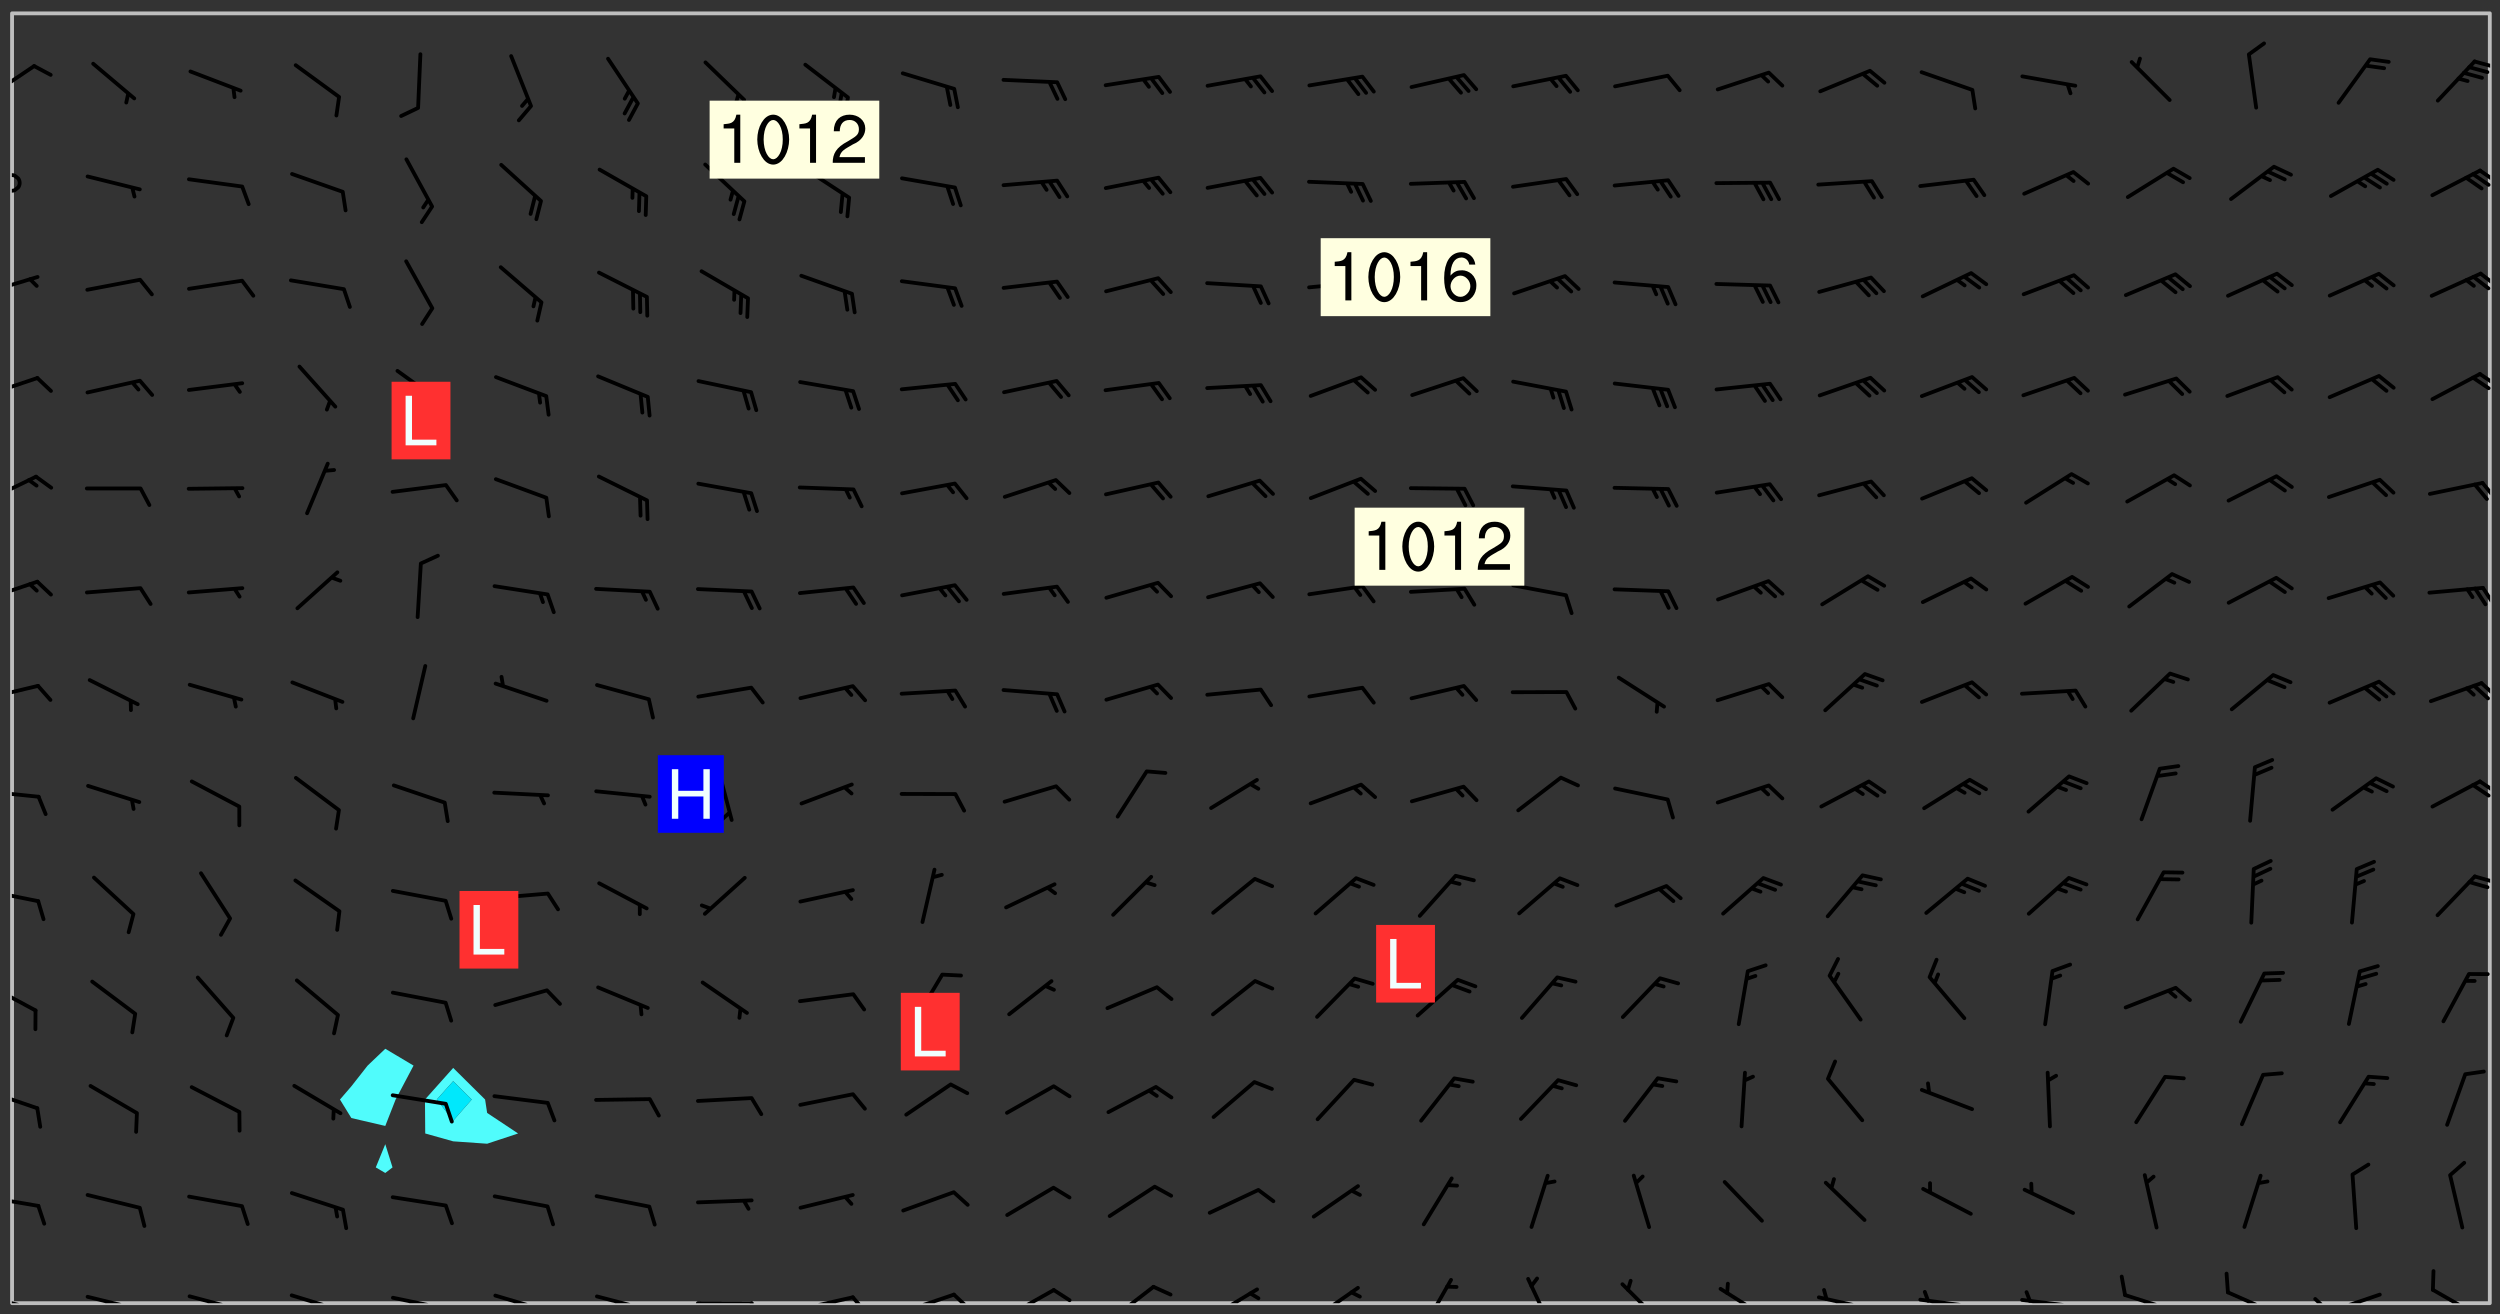 <svg xmlns="http://www.w3.org/2000/svg" role="img" xmlns:xlink="http://www.w3.org/1999/xlink" viewBox="142.45 309.95 326.84 171.84"><rect x="142.45" y="309.95" width="326.84" height="171.84" fill="#333333" stroke="none"/><defs><clipPath id="a"><path d="M144 311.672h1v168.656h-1zm0 0"/></clipPath><clipPath id="b"><path d="M144 311.672h324v168.656H144zm0 0"/></clipPath><clipPath id="c"><path d="M467 311.672h1v168.656h-1zm0 0"/></clipPath><clipPath id="d"><path d="M144 479h4v1.328h-4zm0 0"/></clipPath><clipPath id="e"><path d="M147 480h2v.328h-2zm0 0"/></clipPath><clipPath id="f"><path d="M146 480h1v.328h-1zm0 0"/></clipPath><clipPath id="g"><path d="M153 479h8v1.328h-8zm0 0"/></clipPath><clipPath id="h"><path d="M160 480h2v.328h-2zm0 0"/></clipPath><clipPath id="i"><path d="M159 480h2v.328h-2zm0 0"/></clipPath><clipPath id="j"><path d="M166 479h9v1.328h-9zm0 0"/></clipPath><clipPath id="k"><path d="M173 480h2v.328h-2zm0 0"/></clipPath><clipPath id="l"><path d="M172 480h2v.328h-2zm0 0"/></clipPath><clipPath id="m"><path d="M180 479h8v1.328h-8zm0 0"/></clipPath><clipPath id="n"><path d="M186 480h1v.328h-1zm0 0"/></clipPath><clipPath id="o"><path d="M193 479h8v1.328h-8zm0 0"/></clipPath><clipPath id="p"><path d="M200 480h2v.328h-2zm0 0"/></clipPath><clipPath id="q"><path d="M206 479h9v1.328h-9zm0 0"/></clipPath><clipPath id="r"><path d="M220 479h8v1.328h-8zm0 0"/></clipPath><clipPath id="s"><path d="M227 480h2v.328h-2zm0 0"/></clipPath><clipPath id="t"><path d="M233 480h8v.328h-8zm0 0"/></clipPath><clipPath id="u"><path d="M240 480h3v.328h-3zm0 0"/></clipPath><clipPath id="v"><path d="M246 479h9v1.328h-9zm0 0"/></clipPath><clipPath id="w"><path d="M253 479h3v1.328h-3zm0 0"/></clipPath><clipPath id="x"><path d="M260 478h8v2.328h-8zm0 0"/></clipPath><clipPath id="y"><path d="M266 478h4v2.328h-4zm0 0"/></clipPath><clipPath id="z"><path d="M273 478h8v2.328h-8zm0 0"/></clipPath><clipPath id="A"><path d="M279 478h4v2.328h-4zm0 0"/></clipPath><clipPath id="B"><path d="M287 477h7v3.328h-7zm0 0"/></clipPath><clipPath id="C"><path d="M300 478h8v2.328h-8zm0 0"/></clipPath><clipPath id="D"><path d="M313 478h8v2.328h-8zm0 0"/></clipPath><clipPath id="E"><path d="M328 477h5v3.328h-5zm0 0"/></clipPath><clipPath id="F"><path d="M341 476h5v4.328h-5zm0 0"/></clipPath><clipPath id="G"><path d="M354 477h6v3.328h-6zm0 0"/></clipPath><clipPath id="H"><path d="M367 478h7v2.328h-7zm0 0"/></clipPath><clipPath id="I"><path d="M379 479h9v1.328h-9zm0 0"/></clipPath><clipPath id="J"><path d="M380 478h2v2.328h-2zm0 0"/></clipPath><clipPath id="K"><path d="M393 479h8v1.328h-8zm0 0"/></clipPath><clipPath id="L"><path d="M393 478h2v2.328h-2zm0 0"/></clipPath><clipPath id="M"><path d="M406 479h9v1.328h-9zm0 0"/></clipPath><clipPath id="N"><path d="M407 478h2v2.328h-2zm0 0"/></clipPath><clipPath id="O"><path d="M420 479h8v1.328h-8zm0 0"/></clipPath><clipPath id="P"><path d="M433 478h8v2.328h-8zm0 0"/></clipPath><clipPath id="Q"><path d="M446 478h8v2.328h-8zm0 0"/></clipPath><clipPath id="R"><path d="M444 479h4v1.328h-4zm0 0"/></clipPath><clipPath id="S"><path d="M460 478h7v2.328h-7zm0 0"/></clipPath><clipPath id="T"><path d="M144 466h4v2h-4zm0 0"/></clipPath><clipPath id="U"><path d="M144 452h4v4h-4zm0 0"/></clipPath><clipPath id="V"><path d="M144 438h4v5h-4zm0 0"/></clipPath><clipPath id="W"><path d="M144 426h4v3h-4zm0 0"/></clipPath><clipPath id="X"><path d="M465 424h3v2h-3zm0 0"/></clipPath><clipPath id="Y"><path d="M144 413h4v2h-4zm0 0"/></clipPath><clipPath id="Z"><path d="M466 411h2v3h-2zm0 0"/></clipPath><clipPath id="aa"><path d="M465 412h3v3h-3zm0 0"/></clipPath><clipPath id="ab"><path d="M144 399h4v3h-4zm0 0"/></clipPath><clipPath id="ac"><path d="M466 399h2v3h-2zm0 0"/></clipPath><clipPath id="ad"><path d="M144 385h4v4h-4zm0 0"/></clipPath><clipPath id="ae"><path d="M466 386h2v4h-2zm0 0"/></clipPath><clipPath id="af"><path d="M144 372h4v4h-4zm0 0"/></clipPath><clipPath id="ag"><path d="M466 372h2v4h-2zm0 0"/></clipPath><clipPath id="ah"><path d="M144 359h4v3h-4zm0 0"/></clipPath><clipPath id="ai"><path d="M466 358h2v3h-2zm0 0"/></clipPath><clipPath id="aj"><path d="M465 359h3v2h-3zm0 0"/></clipPath><clipPath id="ak"><path d="M144 345h4v4h-4zm0 0"/></clipPath><clipPath id="al"><path d="M466 345h2v3h-2zm0 0"/></clipPath><clipPath id="am"><path d="M465 345h3v3h-3zm0 0"/></clipPath><clipPath id="an"><path d="M144 332h2v4h-2zm0 0"/></clipPath><clipPath id="ao"><path d="M466 332h2v2h-2zm0 0"/></clipPath><clipPath id="ap"><path d="M465 332h3v3h-3zm0 0"/></clipPath><clipPath id="aq"><path d="M144 318h4v5h-4zm0 0"/></clipPath><clipPath id="ar"><path d="M465 317h3v2h-3zm0 0"/></clipPath><g id="as" clip-path="url(#clip1)"><path fill="#fff" fill-opacity="0" fill-rule="evenodd" d="M0 0h1000v1000H0zm0 0"/><path fill="#d3d3d3" fill-opacity="0" fill-rule="evenodd" d="M162.152 355.867l-.234.293.059.234.117.172.176.234.293.348.113.059.117-.172.059-.234.176-.176.465-.176h.699l.234.293.289.816.059.176.176.23.352.234.699.699.172.176.234.348.234.41.289.582.41.465.23.234.234.176.117.23.176.293.172 1.164v.234l.059.289.059.117.117.117.348.41.117.172.176.176.176.234.117.172.172.352.059.234.234.406.234-.059-.176.176-.059.93h-.582l-.234-.113-.348.113-.117.117-.059.293-.059.176-.117.172-.465.293-.059.234-.059.113v.645l.059.172v.41l.059.059v.406l.059.406.117.176.059.059.23.641-.059.293v.699l-.059.582v.234l-.059.23-.055.352v1.922l.055.117h.426l-.367.117-.023.352.891 1.168 1.742.539 1.34.359v.539l.09.809.535.715 1.52.27.891-.086.09 1.164.535.18 1.16-.18 2.055-.984 1.16-.363 1.879-.176 1.695-.18-.18.719-1.516.086-1.25.09-.805.27-1.074.809.27.719.535.898-.18.625-.266.809.266 1.078.625.898.805.18 1.25-.18-.266.723.098.504.055.293v.172l.059.293v.406l.176.117.352.117h.406l.293-.176.113-.117.059-.117.117-.23.059-.176.352-.465.23-.176.176-.059.176.059.059.176.117.988.055.469.059.172.117.234.176.059.816.059h.289l.117.234.059.406.059.352v1.105l.117.293.117.348.289.699.176.352.582.754.352.176.172.059.469.234.641.465.348.234.293.176.293.055.23.062.816.348.293.176.113.172.352.352.117.176.523.641v.289l.059.352v.348l.059.352.059.289.117.059.172.059h.176l.582.234.176.117.176.289.176.234.113.234.293.23.117.117v.41l.059.055.289.234.234.117.059.117.117.172.059.117.23.234.059.176.234.059.117.059-.117.113-.059.117v.117l-.117.293-.117.289v.582l.176.117.117.059.059.117.117.117.113.059.176.348.059.352.059.406v.176l-.059.176-.117.699v.172l.117.176.293.293h.406l.176.117.117.172.117.293v.234h-.527l-.23-.234h-.234l-.176.059-.059.699.059.348.117.176.176.41.117.23.289.469.176.055h.523l.234.059.758.641.059.293v.234l.059.059.23.348v.352l-.117.172v.293l.293.289.293.176.172.059.293.176.293.117.582.406.289.234.293.176.219.16.016.012.23.176.641.523.176.234.117.176.176.176.113.172v.641l.117.176.469.117.582.117.234.059.23.113.293.117.113.059.586.352.289.172.176.062.176.055.176.059.699.352.289.176.234.055.289.176.234.117.641.406.293.117.172.059.234.059.41.059.23.059.234.117.059.172-.41.176.469.059.059.293.113.234.176.055.234.059.176.059.406.117.641.234.117.172.059.234v.176l-.059.117-.059.406.234.234.117.059.348.117.641.23.176.117.289.117.176.176.234.465.582 1.105.176.176.348.176.176.117.352.117 1.047.523.234.059.465.113.293.059.465.176.758.582.234.234.348.465.176.176.289.234.816.699.293.176.289.289.293.176.293.289.695.641.176.176.293.234.289.234.469.289.641.582.348.234.234.293.348.348.352.465.934.992.348.406.117.176.234.059.113.117.645.176.23.113.234.059.293.176.23.117.934.699.406.406.234.176.406.176.234.117.816.348.348.234.234.117.293.289.23.117.758.352.352.172.23.059.293.117.234.059.871.176h.816l.469.23.172.059.875.699.465.117.293.059.176.059.23.059.469.059.348.059.352.059.406.059h.293l.172.059v.23l.176.176h.293l.348.059.352.059.699.117h.641l.465-.234.293-.176.172-.117.41-.172.289-.176.934-.465.469-.293.523-.293.465-.172.465-.176 1.051-.465.289-.117.41-.117.289-.117.527-.176 1.516-.699.582-.348.289-.059.293-.059.348-.117.875-.23.352-.117h.113l.234-.059.875-.234.234-.059h.812l.352-.059.816-.117.172-.059.352-.055.293-.059.23-.059.816-.176.176-.059h.348l.234-.059.465-.117.758-.172.234-.059h.348l.41-.117.289-.059 1.285-.059h.289l.41-.059.23-.059h.176l.875-.117h.406l.41-.117h.348l.352-.113.871-.059h1.75l1.047.289.41.117.289.117.352.117.289.117 1.051.172.289.059h.293l.293.059.172.059.41.059.172.059.117.059h.117l.117.059.352.059h.113l.41.066 1.922.395 1.926.395 1.52.449 1.695.719 2.145.805 1.605-.719 1.43-.805 1.16-1.078 1.25-.449 3.035-.719 1.875-.359 2.145-1.348 2.234-1.254 2.5-1.258 1.695-.449 1.785-.18 1.16-.27.625.539 1.34-.27.715-.988.984-1.344.445-.18.805-.359 1.875-.539 1.785-.449 1.25-.27 1.16-.09 1.699-.09 1.961-.27 1.25-.09h.539l.625-.09h.891l2.145-.18 2.41-.18 2.59-.09 1.695.18 1.609.09 1.43.359 1.16.719 1.875.988 1.16 1.527.266.715.629.09.355.898.535.539.535 1.527 1.074.359h.535l-.805.535.09 1.707.715 2.695.891.805.895.988.715 1.258 1.785.539 1.52-.18.355 1.344 1.609-.805.98-.539.27.27.316-.215.219-.145.801.449.449-.359h.355l.535-.27.539-.719.535-.27.625-.988 1.16.449.84.371 1.395.617 1.695-.18h1.605l1.785.09.18-1.707.535-1.344.805.27.492.848.402.406-.09.539v.359l.715.449.711-.27h1.43l.359.988.445 1.258.715 1.344 1.25.629 1.695.629.715-.18.18-.539.98-.09.449.359.086 1.258-.266.629-.535.18v.539l.715.984.266.539.984.988.801 1.078-.266.359-.09.898-.625 2.332-.355 2.066-.09 1.793-.18.719-.09.539v1.438l-.98 1.883-.359 1.707-.535.898-.805 1.168-.266.539 2.055 1.254.086.359-.355.539-.09-.18v.809l.09 1.438-.445.715-1.074.094-.266.715.535.898.805.719 1.16.809 1.34.27.445.359-.355.449-1.789-.09-1.25-.449-.715-.719-.625-.09-.176 3.59-.188 1.309h89.359V311.703h-55.27v49.082l.762.125 3.289.543 2.023 2.836v2.754l2.352.332 2.348.332h4.051l-1.379 4.16-2.023.707-2.023.703-.543.344-2.594 1.617-.188.117-2.023-2.078-.73-2.742-2.672-2.078-1.375-3.5-.066-.082-1.957-2.672 2.75-1.418v-49.082H294.422v91.414l.117.031.133.012.074.074.105.047.09.059.086.059.09.059.297.297.059.09.031.117.027.117.016.137-.031.117-.059.09-.059.086-.043.105-.047.102-.027.121v.145l.176.27.148.148.074.086.074.074.043.105.062.09.059.086.043.105.059.09.047.102.043.105.059.086.117.18.074.074.062.086.059.09.043.105.059.09.059.086.062.09.059.09.043.102.117.18.074.074.059.086.074.074.09.059.105.047h.148l.133-.016.133.016.102-.047.074-.074.047-.102-.016-.133v-.148l-.047-.105-.027-.117-.047-.102-.027-.121-.043-.102-.062-.09-.043-.102-.043-.105-.031-.117-.016-.133-.012-.137.086-.059.059-.086.121-.031.043.105.016.133v.117l.059.102.059.09.09.059.148.148.059.09.043.105-.012.102.086.059.105.047.086.059.09.059.074.074-.117.027-.105.047-.086.059-.074.074-.059.09-.062.086-.027.121-.047.102-.043.105-.031.117-.012.133-.016.133v.148l.027.117.047.105.043.102.059.09.074.074.09.059.074.074.09.059.059.09.043.105.047.102.117.031.133.016h.148l.117-.031.105.043.043.105.047.102.027.121L299.5 410l.027.117.031.121.027.117.105.043.102.047.133-.016.148.148.062.086.074.074.07.074.09.062.105.043.102.043.117.031.137.016.117-.031.074-.074.027-.117-.012-.133-.031-.121-.027-.117.043-.105h.117l.09.062.117.027h.148l.133.016h.148l.133.016.133-.016h.148l.133-.016.133-.012.137.012.117-.027.133-.016.191-.059-.059.176-.016.133-.027.121-.016.133-.059.086-.133.016-.105.047-.105.043-.117.031-.117.027-.266.031h-.148l-.133.016-.074.074.059.086.148.148.117.18.074.07.09.062.09.059.086.059.09.059.102.043.105.062.105.043.086.059.105.047.102.043.18.117.059.09-.043.102-.047.105.016.133.223.223.059.09.043.102.031.121.043.102.016.133.031.117.012.137.031.117.148.148.102.043.105.043.117.031.133.016.137.016h.117l.117-.031.09-.059.043-.105.047-.102.043-.105.031-.117.012-.133v-.148l-.012-.133-.016-.133-.031-.117-.043-.105-.047-.105-.043-.102-.043-.105-.016-.133.016-.133.027-.117.031-.117.027-.121.047-.102.09-.059.086-.062.074-.074.09-.059.223-.223.059-.086.074-.074.117-.18.059-.086v-.148l-.074-.074-.102-.047-.105-.043-.102-.043-.059-.09-.047-.105-.027-.117.09-.059.117-.031.102-.043.18-.117.148-.148.012-.133-.012-.105-.09-.059-.133.016h-.148l-.133.016-.133-.016-.121-.031-.086-.059-.074-.074-.059-.09-.062-.086-.117-.18-.059-.086.031-.121.086-.059.121-.031.059-.086v-.121l-.031-.117-.059-.09-.059-.086-.047-.105-.027-.117-.016-.133.059-.09.074-.074.09-.059.117-.18.074-.074.059-.086.148-.148.121-.031.133-.016.133.016.074.074.043.105.016.133-.031.117-.117.031-.133.012-.148.148-.043.105-.047.102-.027.121-.031.117v.148l.031.117.043.105.059.09.074.07.074.074.117.031.121.027.117-.027.133-.016h.117l.09.059.074.074.047.105.059.086.102.047.133.016.105.043.086.059-.012.105-.074.074-.18.117-.059.09-.09.059-.07.074-.074.074-.062.09-.027.117-.016.133.016.133-.016.133v.148l.016.133.027.117.031.121.074.074.09.059.086.059.09.059.117.031v.086l-.102.047-.09.059-.266.031-.117.027h-.148l-.105.043-.102.047-.059.09-.062.234-.012.133-.031.121-.016.133v.293l-.012.133.012.137.016.133.133.016.133.012.121.031.086.059.074.074.047.105.043.102.016.133v.445l-.016.133v.445l.031.266.027.117.016.133.031.117.086.211.031.266v.148l-.031.117-.027.117-.031.121-.027.117-.031.117-.031.121-.012.133-.016.133.09.059.117-.031.102.016.047.105-.031.266v.441l-.043.105-.047.105-.043.102-.043.105-.059.086-.031.121-.043.117-.031.117-.016.133.016.133.059.09.105.047.086.059.059.086-.012.137-.031.117-.043.102v.445l-.016.133v.148l-.031.117-.043.105-.027.117-.047.105-.043.102-.031.121-.027.117-.031.133-.031.117-.027.117-.043.105-.031.117-.031.121-.012.133-.016.133v.297l.027.117v.148l.047.398.027.117.059.09.121.031h.148l.133-.016.059.09v.117l-.059.09-.09.059-.102.043-.105.047-.09.059-.086.059-.137.016-.117-.031-.133-.016-.102.047-.062.086-.012.137-.016.133-.031.117-.027.117-.016.133-.031.121v.297l.016.133.031.117v.148l.012.133v.148l-.027.117-.047.102-.027.121-.031.117-.059.09-.074.074-.102.043-.105.047-.117.027-.121.031-.102-.047.059-.086.105-.047.027-.117.031-.117.027-.121.031-.117v-.148l.016-.133-.031-.117-.043-.105-.105.016-.074.074-.102.043-.09.062-.074.074-.043.102-.016.133-.031.117L304.25 426l-.031.117-.027.117-.031.121-.027.117-.031.117-.043.105-.09.059h-.09l-.117-.031-.031-.086.016-.137-.031-.117v-.148l-.012-.133v-.148l-.062-.234-.027-.121-.043-.102-.047-.105-.059-.086-.059-.09-.043-.105-.062-.086-.148-.148-.07-.074-.105-.047-.105-.043-.102-.043-.297-.297-.09-.074-.086-.059-.105-.043-.09-.062-.086-.059-.105-.043-.09-.059-.086-.062-.074-.07-.105-.047-.086-.059-.105-.043-.09-.062-.102-.043-.105-.043-.086-.059-.105-.047-.105-.043-.102-.047-.09-.059-.102-.043-.105-.043-.09-.062-.117-.027-.133-.016-.133.016H299.75l-.133.016-.117-.031-.09-.059-.074-.074-.09-.059-.102-.047h-.148l-.121-.027-.102-.043-.074-.074-.117-.18-.09-.059-.102-.043-.09-.062-.105-.043-.09-.059-.086-.059-.105-.047-.059-.086-.059-.09-.043-.105-.047-.102-.074-.074-.086-.059-.074-.074-.09-.059-.223-.223-.043-.105-.031-.266.105-.043h.145l.105.043.074.074.09.059.086.059.105.047.09.059.148.148.07.074.148.148.062.086.074.074.086.059.074.074.09.062.09.059.086.059.27.176.102.047.105.043.102.043.047-.074.059-.086.074-.074.07-.074.105.043.074.074.059.09.043.102.047.105.043.105.121.027.117-.027.074-.09.043-.105.059-.09.074-.074.105-.043.117-.027.133.012.09.059.148.148.059.09.043.105.047.102.043.105.043.102.105.047.105.043.133.016.086-.059.059-.09.074-.074.105-.043.117.027.105.047.102.043.105.043.102.047.18.117v.117l-.016.133.016.133.016.137.059.086.102.047.121.027.117.031h.148l.117-.031.059-.09.18-.117.059-.09.074-.074.059-.086.117-.18.18-.117.117.031.09.059.043.074-.016.133v.117l.09.059h.148l.133-.016.133-.012.266-.031.105-.043.117-.031.121-.027.074-.074.07-.074.062-.09-.016-.105-.047-.102-.102-.043-.105-.016-.117.027-.266.031h-.148l-.074-.074-.09-.059-.117-.031-.117-.027-.133-.016h-.148l-.133.016h-.297l-.105-.047-.148-.148-.043-.102-.059-.09.223-.223.086-.059.105-.043.117-.031.133-.016.133.016.137.016.102.043.133-.012.09-.062.102-.043.062-.09-.047-.102-.09-.059-.117-.031-.102-.043-.059-.09-.062-.09v-.117l.016-.133.105-.047.074-.07v-.121l-.09-.059-.031-.117.09-.059.074-.074.043-.105.059-.09.047-.102.016-.133v-.148l-.047-.105-.043-.102-.09-.059-.133-.016-.102-.043-.137-.016-.117-.031h-.445l-.133-.016-.133-.012-.133-.016-.117-.031h-.148l-.133-.016-.133-.012-.266-.031-.121-.043-.086-.059-.074-.074v-.148l.012-.133.105-.047.102-.043.133-.016h.152l.133-.016h.293l.121.031.102.043.09.059.234.062.121-.047.09-.059.102-.043.133-.016.105.043.102.047.133.012.121-.027h.145l.121-.031.117-.027.105-.047.074-.074.086-.059.148-.148.059-.086.047-.105.027-.117.016-.105-.102-.043-.09-.059-.117-.031-.105-.043-.09-.062-.074-.086-.074-.074-.102-.043-.105-.047-.102-.043-.059-.09-.047-.102-.086-.211-.062-.086-.059-.09-.074-.074-.086-.059h-.27l-.117.031-.09.059-.102.043-.133.016-.105-.016-.027-.117-.062-.09-.117-.031-.102-.043-.148-.148-.031-.117-.016-.105.074-.074.18-.117.117-.027.117-.031.137.016.102.043.105.043.102.047.105.043.117.031.133.016.117.027.133.016.105-.016.09-.059-.074-.074-.105-.043-.074-.074-.074-.09-.148-.148-.086-.059-.09-.059-.074-.074-.09-.059-.102-.047-.121-.027-.102-.047-.105-.043-.117-.031-.102-.043-.121-.031h-.148l-.117.031-.105.043-.086.062-.18.117-.086.059-.09.059-.105.047-.086.059-.105.043-.102.043-.105.047-.074.074-.059.09-.059.086-.047.105-.059.086-.074.074-.133-.012-.117-.031h-.117l-.074.074-.09.059-.074.074-.09.059-.086.059-.105.047-.102.043-.137.016-.102-.043-.148-.148-.105-.047h-.086l-.105.047-.102.043-.121.031-.117-.031-.074-.074v-.117l.031-.121.074-.07.059-.09.074-.074.117-.031.105-.043h.293l.133-.016.137-.016.102-.043.09-.059.102-.047.09-.059.133-.012.09.059.133.012.09-.059.086-.059.105-.043.09-.059.086-.062.09-.059.148-.148.059-.086.059-.09.105-.043.133-.016.117.027.121.031.059-.059.059-.09.031-.266.027-.117.105.012.133.016.102-.043.09-.059.059-.09.074-.074.059-.09.047-.102.012-.133-.012-.133-.047-.105-.148-.148-.059-.09-.059-.086-.043-.105v-.445l.016-.133v-.148l.012-.133-.059-.059-.09.059-.102-.043-.18-.117-.086-.059-.062-.09-.059-.09-.074-.074-.086-.059-.121.031-.102.012-.105.047-.086.059-.105.043-.148.148-.09.059-.086.059-.09.062-.105.043-.133.016v-.121l.105-.043.117-.031.074-.07.043-.105v-.148l-.027-.117-.148-.148-.133-.016h-.148l-.117.031-.105.043-.102.043-.09.062-.117.027-.074-.074.012-.133-.043-.102-.043-.105-.09-.059-.117.027-.121.031-.117.031-.102.043-.121.031-.102.043-.105.043-.09.059-.102.016v-.117l.016-.133-.059-.09-.074.043-.148.148-.059.09-.074.074-.047.105-.043.102-.074.074-.059.09-.074.074-.059.086-.074.074-.09.062-.074.07-.074.074-.102.016-.133.016-.105-.043v-.121l.148-.148.043-.102.059-.09.047-.102.043-.105.059-.09.031-.117.043-.102.031-.121.027-.117.047-.105.043-.102.043-.105.074-.07.09-.062.09-.059.102-.043h.297l.266-.031.105-.043-.074-.074-.117-.031-.105-.043-.09-.059-.102-.047-.09-.059-.102-.043-.105-.043-.09-.062-.086-.059-.105-.043-.102-.043-.121-.031-.117-.031-.102-.043L297.5 410.25l-.102-.043-.09-.059-.043-.105-.016-.133.102-.043.133-.016.137.016.133-.016.102-.043.059-.09.016-.105-.09-.059-.074-.074-.102-.043-.09-.059-.148-.148-.043-.105-.016-.133v-.293l-.059-.09-.09-.059-.074-.074-.043-.105-.031-.117-.059-.09-.074-.074-.117-.027-.074-.074-.09-.059-.09-.062-.086-.059-.074-.074-.059-.086-.047-.105-.086-.059-.148-.148-.195-.059-.133.016-.102.043-.074.074-.047.102-.043.105-.059.09-.059.086-.297.297-.09.059h-.086l-.062-.086-.043-.105.031-.117.059-.09.027-.117-.012-.133-.09-.062-.105.047-.117.027-.117.031-.27.176-.102.047-.117.027-.105.047-.09.059-.102.043-.059-.086-.047-.105.016-.133.047-.105.07-.074.074-.07.059-.09v-.148l-.043-.105h-.238l-.102.047-.031.117-.027.117-.031.121-.074.043-.133.016-.074-.047-.043-.102-.043-.105-.047-.102-.043-.105-.121.031-.102.043-.133.016-.117.031-.105.043-.09.059-.102.047-.121.027-.133.016-.102-.043-.059-.09-.047-.105-.043-.102-.043-.105v-.117l.059-.09.086-.059.18-.117.102-.047.105-.043.105-.059.102-.043.09-.062.102-.043.105-.059.102-.047.09-.059.105-.043.102-.043.09-.062.102-.043.137-.016.117.031.102.043.121.031.102.043.105.047.102.043.105.043.102.047.105.043.102.043.105.047.086.059.105.043.117.031.105.043.102.047.09.059.105.043.102.043.105.047.117.027.102.047.121.027h.148l.086-.059.016-.102.059-.09-.027-.117-.074-.074-.117-.18-.074-.074-.09-.074-.18-.117-.086-.059-.105-.043-.102-.047-.27-.176-.059-.09-.074-.074-.059-.09-.043-.102-.031-.117-.016-.137v-.562l-.012-.133-.016-.133-.031-.117-.016-.133-.012-.133-.031-.121-.223-.223-.059-.086-.016-.105.031-.117.133-.016v-91.414H172.992v1.453l-.059.234-.352 1.051-.172.523-.117.348-.176.41-.117.172-.234.293-.23.059h-.352l-.117.059-.23.406v.293l.117.176.23.23.117.234.641.758.293.465.176.234.23.352.234.348.641.816.176.465.172.41.117.695.176.469.117 1.398.059.465v.875l.117 1.047v4.781l-.059.465-.352 1.281-.176.523-.113.41-.352.93L172.934 336l-.234.582-.117.176-.172.348-.176.406-.352.816-.059.293-.113.293-.117.289-.059.176-.117.875-.059.406-.059.117-.059.176-.059.172-.23.527-.117.172v.234l-.117.234-.059.172-.176.586v.289l-.059.176v.293l-.059.113-.059.527v.172l-.055.234v2.621l-.176.816-.117.176-.176.234-.117.172-.113.234-.586.934-.23.289-.293.465-.176.234-.289.352-.352.699-.113.23-.176.41-.176.23-.406.527-.816.699-.293.172-.289.234-.176.117-.176.176-.523.406-.527.176-.172.176-.234.055-.641.176h-.758m12.211 31.023l-1.074.449.359.895 1.25-.715.445-.539-.98-.09"/><path fill="#d3d3d3" fill-opacity="0" fill-rule="evenodd" d="M201.508 416.598h-.895l.449.629.98.359.805-.09.445-.988-.176.09-.715-.355-.895.355m154.621 59.07l-.059-.523v-.293l.113-.293.059-.23.469-.469h.113l.117-.113.117-.059h.176l.234-.059h.348l.234.059.117.059.23.172.059.176.117.582v.293l-.117.176-.172.289-.176.176-.527.523-.23.234-.117.059h-.176l-.117-.059-.406-.293-.176-.117-.117-.059-.059-.113-.055-.117m6.641-10.957l-.059-.172v-1.109l.059-.172.176-.059.172-.059h.176l.234-.059.117.059.059.699-.059.172-.117.176-.117.059-.234.523-.113.059h-.234l-.059-.117m9.613-14.391l-.117-.176v-.699l.293-.875.117-.172.176-.352.113-.23.117-.293.352-.758.117-.23.172-.234h.176l.117-.059h.641l.117.059.234.234.172.113.352.293.117.117.113.176v.113l.117.059.117.117v.699l-.059.176v.23l-.059.176-.348 1.051-.117.23-.117.234-.117.059-.23.234-.641.289h-.875l-.41-.117-.641-.465"/><path fill="none" stroke="#bebebe" stroke-linecap="round" stroke-linejoin="round" stroke-miterlimit="10" stroke-width=".5" d="M467.957 311.695H144.027v168.625h323.93v-168.625"/><g clip-path="url(#a)"><path fill="#fff" fill-opacity="0" fill-rule="evenodd" d="M144 475.891v4.438h.004H144V311.672h.004H144v164.219"/></g><g clip-path="url(#b)"><path fill="#fff" fill-opacity="0" fill-rule="evenodd" d="M144.004 480.328V311.672h48.816V447.062l-2.309 2.199-2.129 2.711-1.488 1.727 1.488 2.418 4.438 1.035v2.387l-1.242 3.035 1.242.727.949-.727-.949-3.035v-2.387l1.352-3.453 2.344-4.438-3.695-2.199V311.672h8.879v137.895l-3.691 4.133.035 4.438 3.656 1.027 4.438.312 4.047-1.34-4.047-2.688-.266-1.75-4.172-4.133V311.672h266.297v168.656H144.004"/></g><path fill="#50fcfc" fill-rule="evenodd" d="M188.383 456.117l-1.488-2.418 1.488-1.727 2.129-2.711 2.309-2.199 3.695 2.199-2.344 4.438-1.352 3.453-4.438-1.035m4.438 7.184l-1.242-.727 1.242-3.035.949 3.035-.949.727m5.223-5.164l-.035-4.438 3.691-4.133v1.73l-2.145 2.402 2.145 2.77 2.422-2.77-2.422-2.402v-1.73l4.172 4.133.266 1.75 4.047 2.688-4.047 1.34-4.438-.312-3.656-1.027"/><path fill="#00e8fc" fill-rule="evenodd" d="M201.699 456.469l-2.145-2.77 2.145-2.402 2.422 2.402-2.422 2.77"/><g clip-path="url(#c)"><path fill="#fff" fill-opacity="0" fill-rule="evenodd" d="M467.996 480.328H468V311.672h-.004H468v168.656h-.004"/></g><g clip-path="url(#d)"><path fill="none" stroke="#000" stroke-linecap="round" stroke-linejoin="round" stroke-miterlimit="10" stroke-width=".5" d="M147.395 481.23l-6.789-1.805"/></g><g clip-path="url(#e)"><path fill="none" stroke="#000" stroke-linecap="round" stroke-linejoin="round" stroke-miterlimit="10" stroke-width=".5" d="M147.395 481.23l.559 2.391"/></g><g clip-path="url(#f)"><path fill="none" stroke="#000" stroke-linecap="round" stroke-linejoin="round" stroke-miterlimit="10" stroke-width=".5" d="M146.406 480.969l.277 1.195"/></g><g clip-path="url(#g)"><path fill="none" stroke="#000" stroke-linecap="round" stroke-linejoin="round" stroke-miterlimit="10" stroke-width=".5" d="M160.727 481.172l-6.824-1.684"/></g><g clip-path="url(#h)"><path fill="none" stroke="#000" stroke-linecap="round" stroke-linejoin="round" stroke-miterlimit="10" stroke-width=".5" d="M160.727 481.172l.598 2.379"/></g><g clip-path="url(#i)"><path fill="none" stroke="#000" stroke-linecap="round" stroke-linejoin="round" stroke-miterlimit="10" stroke-width=".5" d="M159.734 480.926l.301 1.188"/></g><g clip-path="url(#j)"><path fill="none" stroke="#000" stroke-linecap="round" stroke-linejoin="round" stroke-miterlimit="10" stroke-width=".5" d="M174.023 481.234l-6.789-1.812"/></g><g clip-path="url(#k)"><path fill="none" stroke="#000" stroke-linecap="round" stroke-linejoin="round" stroke-miterlimit="10" stroke-width=".5" d="M174.023 481.234l.555 2.391"/></g><g clip-path="url(#l)"><path fill="none" stroke="#000" stroke-linecap="round" stroke-linejoin="round" stroke-miterlimit="10" stroke-width=".5" d="M173.035 480.973l.277 1.195"/></g><g clip-path="url(#m)"><path fill="none" stroke="#000" stroke-linecap="round" stroke-linejoin="round" stroke-miterlimit="10" stroke-width=".5" d="M187.305 481.359l-6.719-2.062"/></g><g clip-path="url(#n)"><path fill="none" stroke="#000" stroke-linecap="round" stroke-linejoin="round" stroke-miterlimit="10" stroke-width=".5" d="M186.328 481.062l.23 1.203"/></g><g clip-path="url(#o)"><path fill="none" stroke="#000" stroke-linecap="round" stroke-linejoin="round" stroke-miterlimit="10" stroke-width=".5" d="M200.699 481.043l-6.879-1.43"/></g><g clip-path="url(#p)"><path fill="none" stroke="#000" stroke-linecap="round" stroke-linejoin="round" stroke-miterlimit="10" stroke-width=".5" d="M200.699 481.043l.688 2.355"/></g><g clip-path="url(#q)"><path fill="none" stroke="#000" stroke-linecap="round" stroke-linejoin="round" stroke-miterlimit="10" stroke-width=".5" d="M213.945 481.328l-6.738-2"/></g><g clip-path="url(#r)"><path fill="none" stroke="#000" stroke-linecap="round" stroke-linejoin="round" stroke-miterlimit="10" stroke-width=".5" d="M227.289 481.219l-6.797-1.781"/></g><g clip-path="url(#s)"><path fill="none" stroke="#000" stroke-linecap="round" stroke-linejoin="round" stroke-miterlimit="10" stroke-width=".5" d="M227.289 481.219l.566 2.391"/></g><g clip-path="url(#t)"><path fill="none" stroke="#000" stroke-linecap="round" stroke-linejoin="round" stroke-miterlimit="10" stroke-width=".5" d="M240.719 480.34l-7.027-.023"/></g><g clip-path="url(#u)"><path fill="none" stroke="#000" stroke-linecap="round" stroke-linejoin="round" stroke-miterlimit="10" stroke-width=".5" d="M240.719 480.34l1.145 2.168"/></g><g clip-path="url(#v)"><path fill="none" stroke="#000" stroke-linecap="round" stroke-linejoin="round" stroke-miterlimit="10" stroke-width=".5" d="M253.949 479.555l-6.855 1.547"/></g><g clip-path="url(#w)"><path fill="none" stroke="#000" stroke-linecap="round" stroke-linejoin="round" stroke-miterlimit="10" stroke-width=".5" d="M253.949 479.555l1.598 1.859"/></g><g clip-path="url(#x)"><path fill="none" stroke="#000" stroke-linecap="round" stroke-linejoin="round" stroke-miterlimit="10" stroke-width=".5" d="M267.164 479.203l-6.656 2.25"/></g><g clip-path="url(#y)"><path fill="none" stroke="#000" stroke-linecap="round" stroke-linejoin="round" stroke-miterlimit="10" stroke-width=".5" d="M267.164 479.203l1.785 1.684"/></g><g clip-path="url(#z)"><path fill="none" stroke="#000" stroke-linecap="round" stroke-linejoin="round" stroke-miterlimit="10" stroke-width=".5" d="M280.215 478.605l-6.129 3.445"/></g><g clip-path="url(#A)"><path fill="none" stroke="#000" stroke-linecap="round" stroke-linejoin="round" stroke-miterlimit="10" stroke-width=".5" d="M280.215 478.605l2.066 1.328"/></g><g clip-path="url(#B)"><path fill="none" stroke="#000" stroke-linecap="round" stroke-linejoin="round" stroke-miterlimit="10" stroke-width=".5" d="M293.25 478.184l-5.566 4.289"/></g><path fill="none" stroke="#000" stroke-linecap="round" stroke-linejoin="round" stroke-miterlimit="10" stroke-width=".5" d="M293.25 478.184l2.234 1.012"/><g clip-path="url(#C)"><path fill="none" stroke="#000" stroke-linecap="round" stroke-linejoin="round" stroke-miterlimit="10" stroke-width=".5" d="M306.793 478.52l-6.023 3.617"/></g><path fill="none" stroke="#000" stroke-linecap="round" stroke-linejoin="round" stroke-miterlimit="10" stroke-width=".5" d="M305.918 479.047l1.051.633"/><g clip-path="url(#D)"><path fill="none" stroke="#000" stroke-linecap="round" stroke-linejoin="round" stroke-miterlimit="10" stroke-width=".5" d="M319.98 478.32l-5.766 4.016"/></g><path fill="none" stroke="#000" stroke-linecap="round" stroke-linejoin="round" stroke-miterlimit="10" stroke-width=".5" d="M319.141 478.906l1.09.559"/><g clip-path="url(#E)"><path fill="none" stroke="#000" stroke-linecap="round" stroke-linejoin="round" stroke-miterlimit="10" stroke-width=".5" d="M332.152 477.277l-3.484 6.102"/></g><path fill="none" stroke="#000" stroke-linecap="round" stroke-linejoin="round" stroke-miterlimit="10" stroke-width=".5" d="M331.645 478.164l1.227.039"/><g clip-path="url(#F)"><path fill="none" stroke="#000" stroke-linecap="round" stroke-linejoin="round" stroke-miterlimit="10" stroke-width=".5" d="M342.23 477.148l2.988 6.359"/></g><path fill="none" stroke="#000" stroke-linecap="round" stroke-linejoin="round" stroke-miterlimit="10" stroke-width=".5" d="M342.668 478.074l.734-.98"/><g clip-path="url(#G)"><path fill="none" stroke="#000" stroke-linecap="round" stroke-linejoin="round" stroke-miterlimit="10" stroke-width=".5" d="M354.559 477.844l4.969 4.969"/></g><path fill="none" stroke="#000" stroke-linecap="round" stroke-linejoin="round" stroke-miterlimit="10" stroke-width=".5" d="M355.281 478.566l.355-1.172"/><g clip-path="url(#H)"><path fill="none" stroke="#000" stroke-linecap="round" stroke-linejoin="round" stroke-miterlimit="10" stroke-width=".5" d="M367.387 478.449l5.938 3.758"/></g><path fill="none" stroke="#000" stroke-linecap="round" stroke-linejoin="round" stroke-miterlimit="10" stroke-width=".5" d="M368.25 478.996l.094-1.223"/><g clip-path="url(#I)"><path fill="none" stroke="#000" stroke-linecap="round" stroke-linejoin="round" stroke-miterlimit="10" stroke-width=".5" d="M380.242 479.559l6.855 1.539"/></g><g clip-path="url(#J)"><path fill="none" stroke="#000" stroke-linecap="round" stroke-linejoin="round" stroke-miterlimit="10" stroke-width=".5" d="M381.242 479.781l-.324-1.184"/></g><g clip-path="url(#K)"><path fill="none" stroke="#000" stroke-linecap="round" stroke-linejoin="round" stroke-miterlimit="10" stroke-width=".5" d="M393.504 479.863l6.965.934"/></g><g clip-path="url(#L)"><path fill="none" stroke="#000" stroke-linecap="round" stroke-linejoin="round" stroke-miterlimit="10" stroke-width=".5" d="M394.516 480l-.426-1.152"/></g><g clip-path="url(#M)"><path fill="none" stroke="#000" stroke-linecap="round" stroke-linejoin="round" stroke-miterlimit="10" stroke-width=".5" d="M406.812 479.898l6.977.863"/></g><g clip-path="url(#N)"><path fill="none" stroke="#000" stroke-linecap="round" stroke-linejoin="round" stroke-miterlimit="10" stroke-width=".5" d="M407.828 480.023l-.438-1.145"/></g><g clip-path="url(#O)"><path fill="none" stroke="#000" stroke-linecap="round" stroke-linejoin="round" stroke-miterlimit="10" stroke-width=".5" d="M420.27 479.258l6.691 2.141"/></g><path fill="none" stroke="#000" stroke-linecap="round" stroke-linejoin="round" stroke-miterlimit="10" stroke-width=".5" d="M420.27 479.258l-.438-2.414"/><g clip-path="url(#P)"><path fill="none" stroke="#000" stroke-linecap="round" stroke-linejoin="round" stroke-miterlimit="10" stroke-width=".5" d="M433.719 478.906l6.426 2.848"/></g><path fill="none" stroke="#000" stroke-linecap="round" stroke-linejoin="round" stroke-miterlimit="10" stroke-width=".5" d="M433.719 478.906l-.176-2.449"/><g clip-path="url(#Q)"><path fill="none" stroke="#000" stroke-linecap="round" stroke-linejoin="round" stroke-miterlimit="10" stroke-width=".5" d="M446.918 481.457l6.656-2.254"/></g><g clip-path="url(#R)"><path fill="none" stroke="#000" stroke-linecap="round" stroke-linejoin="round" stroke-miterlimit="10" stroke-width=".5" d="M446.918 481.457l-1.785-1.684"/></g><g clip-path="url(#S)"><path fill="none" stroke="#000" stroke-linecap="round" stroke-linejoin="round" stroke-miterlimit="10" stroke-width=".5" d="M460.516 478.578l6.094 3.5"/></g><path fill="none" stroke="#000" stroke-linecap="round" stroke-linejoin="round" stroke-miterlimit="10" stroke-width=".5" d="M460.516 478.578l.078-2.453"/><g clip-path="url(#T)"><path fill="none" stroke="#000" stroke-linecap="round" stroke-linejoin="round" stroke-miterlimit="10" stroke-width=".5" d="M147.465 467.605l-6.93-1.184"/></g><path fill="none" stroke="#000" stroke-linecap="round" stroke-linejoin="round" stroke-miterlimit="10" stroke-width=".5" d="M147.465 467.605l.77 2.328m12.492-2.082l-6.824-1.676m6.824 1.676l.602 2.379m12.758-2.594l-6.914-1.246m6.914 1.246l.75 2.34m12.449-1.875l-6.68-2.176m6.68 2.176l.426 2.418m-1.398-2.734l.215 1.207m14.203-1.434l-6.941-1.09m6.941 1.09l.805 2.316m12.492-2.203l-6.902-1.316m6.902 1.316l.727 2.344m12.582-2.316l-6.891-1.371m6.891 1.371l.707 2.352m12.672-3.168l-7.02.262m6-.223l.613 1.062m13.625-1.805l-6.828 1.668m5.836-1.426l.816.918m13.383-1.523l-6.609 2.395m6.609-2.395l1.82 1.648m11.215-2.238l-6.051 3.574m6.051-3.574l2.094 1.281m11.141-1.414l-5.887 3.84m5.887-3.84l2.148 1.184m11.402-.758l-6.359 2.988m6.359-2.988l1.965 1.473m11.062-1.973l-5.785 3.988m4.945-3.406l1.09.566m12-2.156l-3.656 6.004m3.125-5.129l1.227.07m11.852-1.293l-2.117 6.699m1.809-5.727l1.207-.223m10.352-.766l2.012 6.73m-1.719-5.75l.871-.863m10.723.715l4.871 5.066m8.348-4.969l5.062 4.871m-4.328-4.164l.336-1.18m11.66 1.281l6.23 3.254m-5.324-2.777l-.008-1.23m12.367.859l6.332 3.043m-5.414-2.602l-.047-1.227m14.836-1.121l1.547 6.855m-1.324-5.859l.93-.797m13.996-.121l-2.121 6.699m1.812-5.727l1.207-.223m11.113-.906l.488 7.012m-.488-7.012l2.078-1.301m10.68 1.387l1.598 6.84m-1.598-6.84l1.848-1.617"/><g clip-path="url(#U)"><path fill="none" stroke="#000" stroke-linecap="round" stroke-linejoin="round" stroke-miterlimit="10" stroke-width=".5" d="M147.324 454.836l-6.648-2.277"/></g><path fill="none" stroke="#000" stroke-linecap="round" stroke-linejoin="round" stroke-miterlimit="10" stroke-width=".5" d="M147.324 454.836l.387 2.426m12.637-1.789l-6.062-3.551m6.062 3.551l-.102 2.453m13.5-2.605l-6.234-3.242m6.234 3.242l.023 2.453m13.195-2.281l-6.039-3.586m5.16 3.066l-.059 1.223m14.703-1.938l-6.938-1.117m6.938 1.117l.789 2.324m12.543-2.445l-6.973-.879m6.973.879l.871 2.293m12.469-2.785l-7.023.105m7.023-.105l1.184 2.152m12.129-2.289l-7.02.379m7.02-.379l1.266 2.102m11.984-2.605l-6.887 1.391m6.887-1.391l1.559 1.895m11.219-3.176l-5.812 3.953m5.812-3.953l2.168 1.145m11.297-.906l-6.109 3.473m6.109-3.473l2.07 1.316m11.293-1.227l-6.207 3.293m6.207-3.293l2.031 1.375m-2.934-.895l1.016.688m12.766-1.805l-5.34 4.57m5.34-4.57l2.285.898m10.746-1.191l-4.77 5.156m4.77-5.156l2.375.625m10.723-.812l-4.336 5.531m4.336-5.531l2.414.43m-3.043.375l1.207.215m13-.789l-4.863 5.07m4.863-5.07l2.363.668m-3.07.07l1.184.332m12.555-1.32l-4.293 5.566m4.293-5.566l2.418.414m-3.043.398l1.211.203m10.805-1.738l-.445 7.016m.379-5.996l1.117-.504m9.801.285l4.484 5.414m-4.484-5.414l.934-2.27m11.34 3.719l6.566 2.512m-5.609-2.145l-.152-1.219m15.645-1.402l.297 7.023m-.254-6l1.059-.621m14.246.145l-3.77 5.93m3.77-5.93l2.449.191m10.367-.457l-2.77 6.461m2.77-6.461l2.445-.203m11.348.453l-3.727 5.957m3.727-5.957l2.449.176m-2.992.691l1.227.086m11.953-1.281l-2.371 6.613m2.371-6.613l2.43-.352"/><g clip-path="url(#V)"><path fill="none" stroke="#000" stroke-linecap="round" stroke-linejoin="round" stroke-miterlimit="10" stroke-width=".5" d="M147.094 442.051l-6.188-3.336"/></g><path fill="none" stroke="#000" stroke-linecap="round" stroke-linejoin="round" stroke-miterlimit="10" stroke-width=".5" d="M147.094 442.051l-.016 2.453m13.047-2.012l-5.621-4.215m5.621 4.215l-.379 2.426m13.207-1.898l-4.645-5.273m4.645 5.273l-.867 2.297m14.547-2.668l-5.375-4.527m5.375 4.527l-.516 2.398m14.594-4.004l-6.902-1.32m6.902 1.32l.727 2.344m12.516-3.965l-6.758 1.922m6.758-1.922l1.703 1.77m11.48.535l-6.492-2.688m5.547 2.297l.117 1.223m13.793-.184l-5.793-3.98m4.949 3.402l-.141 1.219m14.887-3.086l-6.969.91m6.969-.91l1.422 1.996m10.211-4.559l-3.602 6.031m3.602-6.031l2.449.121m11.832.73l-5.535 4.332m4.73-3.703l1.121.5m13.469-.332l-6.473 2.734m6.473-2.734l1.902 1.547m10.93-2.359l-5.508 4.359m5.508-4.359l2.25.984m10.77-1.312l-4.918 5.016m4.918-5.016l2.355.695m-3.07.035l1.176.348m13.02-.906l-5.25 4.672m5.25-4.672l2.301.855m-3.062-.176l2.301.855m11.461-1.848l-4.617 5.297m4.617-5.297l2.391.555m-3.062.215l1.195.277m12.914-.934l-4.863 5.07m4.863-5.07l2.363.668m-3.07.07l1.18.336m11.004-2l-1.188 6.926m1.188-6.926l2.332-.77m-2.504 1.777l1.164-.387m9.703-.027l4.055 5.738m-4.055-5.738l1.102-2.191m-.512 3.023l.551-1.094m11.93.449l4.543 5.363m-4.543-5.363l.91-2.281m-.25 3.062l.457-1.141m14.949-.441l-.961 6.961m.961-6.961l2.305-.844m-2.445 1.855l1.152-.422m15.094 1.605l-6.539 2.57m6.539-2.57l1.863 1.598m-2.816-1.223l.934.797m11.605-3.043l-3.082 6.312m3.082-6.312l2.453-.082m-2.902 1l2.453-.082m10.484-1.117l-1.43 6.879m1.43-6.879l2.355-.688m-2.562 1.688l2.355-.688m-2.562 1.688l1.176-.344m13.508-1.309l-3.34 6.184m3.34-6.184l2.453.016m-2.938.883l1.227.008"/><g clip-path="url(#W)"><path fill="none" stroke="#000" stroke-linecap="round" stroke-linejoin="round" stroke-miterlimit="10" stroke-width=".5" d="M147.445 427.766l-6.891-1.395"/></g><path fill="none" stroke="#000" stroke-linecap="round" stroke-linejoin="round" stroke-miterlimit="10" stroke-width=".5" d="M147.445 427.766l.695 2.355m11.754-.668l-5.16-4.77m5.16 4.77l-.625 2.375m13.262-1.805l-3.805-5.91m3.805 5.91l-1.195 2.141m15.488-3.082l-5.758-4.027m5.758 4.027l-.293 2.434m14.184-3.797l-6.906-1.297m6.906 1.297l.73 2.34m12.629-3.289l-7 .598m7-.598l1.332 2.062m11.59-.121l-6.211-3.285m5.309 2.809v1.227m8.504-.039l5.219-4.707m-4.461 4.023l-1.152-.422m19.75-1.996l-6.867 1.496m5.867-1.277l.797.934m10.871-3.828l-1.57 6.848m1.34-5.852l1.188-.32m14.742 1.234l-6.34 3.027m5.418-2.586l.988.73m12.566-2.141l-4.977 4.965m4.254-4.242l1.172.363m13.105-.82l-5.453 4.434m5.453-4.434l2.258.953m10.98-1.043l-5.301 4.613m5.301-4.613l2.289.875m-3.062-.203l1.148.438m12.633-1.422l-4.688 5.238m4.688-5.238l2.383.59m-3.062.172l1.191.297m13.121-.73l-5.324 4.582m5.324-4.582l2.289.887m-3.062-.223l1.145.445m13.555-.102l-6.543 2.566m6.543-2.566l1.863 1.594m-2.816-1.223l1.863 1.598m11.766-3.012l-5.266 4.652m5.266-4.652l2.297.859m-3.062-.184l2.297.863m-3.062-.184l1.148.43m13.344-2.137l-4.555 5.355m4.555-5.355l2.395.527m-3.059.254l2.398.523m-3.062.254l1.199.262m13.871-1.383l-5.41 4.48m5.41-4.48l2.27.93m-3.055-.277l2.266.93m-3.055-.277l1.133.465m13.672-1.871l-5.238 4.684m5.238-4.684l2.301.848m-3.066-.168l2.305.848m-3.066-.164l1.152.422m12.77-2.52l-3.398 6.152m3.398-6.152l2.453.039m-2.949.855l2.453.039m9.82-1.367l-.324 7.02m.324-7.02l2.219-1.051m-2.266 2.07l2.219-1.047M437 425.602l1.109-.523m12.453-1.508l-.629 6.996m.629-6.996l2.258-.953m-2.352 1.969l2.262-.953m-2.352 1.973l1.129-.477m14.488-.594l-4.871 5.066"/><g clip-path="url(#X)"><path fill="none" stroke="#000" stroke-linecap="round" stroke-linejoin="round" stroke-miterlimit="10" stroke-width=".5" d="M465.996 424.535l2.359.672"/></g><path fill="none" stroke="#000" stroke-linecap="round" stroke-linejoin="round" stroke-miterlimit="10" stroke-width=".5" d="M465.289 425.273l2.359.672"/><g clip-path="url(#Y)"><path fill="none" stroke="#000" stroke-linecap="round" stroke-linejoin="round" stroke-miterlimit="10" stroke-width=".5" d="M147.496 414.113l-6.992-.719"/></g><path fill="none" stroke="#000" stroke-linecap="round" stroke-linejoin="round" stroke-miterlimit="10" stroke-width=".5" d="M147.496 414.113l.922 2.273m12.246-1.578l-6.699-2.113m5.727 1.809l.223 1.207m13.82-.312l-6.211-3.289m6.211 3.289l.004 2.453m13.02-1.992l-5.625-4.211m5.625 4.211l-.375 2.422m14.207-3.402l-6.656-2.25m6.656 2.25l.395 2.422m13.102-3.371l-7.02-.352m5.996.301l.52 1.109m13.805-.879l-6.992-.711m5.973.609l.465 1.133m11.27 2.012l-1.789-6.797m1.527 5.809l-.902.832m16.871-4.484l-6.574 2.484m5.617-2.125l.922.812m13.574.078l-7.027-.016m7.027.016l1.148 2.168m12.02-3.184l-6.73 2.016m6.73-2.016l1.727 1.746m10.121-3.695l-3.797 5.914m3.797-5.914L294.809 411m11.965.914l-5.988 3.676m5.117-3.141l1.059.621m13.43-.539l-6.59 2.445m6.59-2.445l1.832 1.629m-2.793-1.273l.918.812m13.445-.902l-6.762 1.914m6.762-1.914l1.695 1.77m-2.68-1.492l.848.887m12.855-2.348l-5.574 4.277m5.574-4.277l2.234 1.02m11.734 1.84l-6.879-1.438m6.879 1.438l.684 2.355m12.523-4.188l-6.664 2.227m6.664-2.227l1.781 1.688m-2.75-1.363l.891.844m13.172-1.695l-6.219 3.277m6.219-3.277l2.027 1.383m-2.934-.902l2.027 1.379m-2.934-.902l1.016.688m13.984-1.863l-5.965 3.719m5.965-3.719l2.121 1.23m-2.988-.691l2.121 1.23m-2.988-.688l1.059.613m13.66-2.141l-5.305 4.609m5.305-4.609l2.293.883m-3.062-.211l2.289.879m-3.062-.211l1.145.441m12.254-2.781l-2.383 6.609m2.383-6.609l2.43-.348m-2.777 1.309l2.43-.348m10.355-.809l-.629 7m.629-7l2.262-.953m-2.352 1.973l2.262-.953m13.68 1.379l-5.703 4.109m5.703-4.109l2.199 1.082m-3.031-.484l2.203 1.086m-3.031-.488l1.102.543m14.129-1.328l-6.211 3.289"/><g clip-path="url(#Z)"><path fill="none" stroke="#000" stroke-linecap="round" stroke-linejoin="round" stroke-miterlimit="10" stroke-width=".5" d="M466.668 412.109l2.031 1.375"/></g><g clip-path="url(#aa)"><path fill="none" stroke="#000" stroke-linecap="round" stroke-linejoin="round" stroke-miterlimit="10" stroke-width=".5" d="M465.762 412.586l2.035 1.375"/></g><g clip-path="url(#ab)"><path fill="none" stroke="#000" stroke-linecap="round" stroke-linejoin="round" stroke-miterlimit="10" stroke-width=".5" d="M147.418 399.617l-6.836 1.641"/></g><path fill="none" stroke="#000" stroke-linecap="round" stroke-linejoin="round" stroke-miterlimit="10" stroke-width=".5" d="M147.418 399.617l1.625 1.84m11.41.559l-6.277-3.156m5.363 2.699l.027 1.227m14.441-1.375l-6.754-1.941m5.77 1.656l.254 1.203m13.941-.617l-6.547-2.547m5.594 2.176l.145 1.219m10.059 1.305l1.582-6.848m9.195 2.301l6.66 2.246m-5.691-1.922l-.199-1.207m19.262 2.934L220.5 399.508m6.777 1.859l.539 2.395m12.852-3.91l-6.926 1.176m6.926-1.176l1.5 1.941m11.777-2.141l-6.848 1.574m6.848-1.574l1.609 1.852m-2.605-1.625l.805.93m13.59-.578l-7.016.414m7.016-.414l1.277 2.098m-2.297-2.035l.637 1.047m13.691-.625l-7.004-.555m7.004.555l.977 2.254m-1.996-2.332l.977 2.25m13.227-3.438l-6.742 1.977m6.742-1.977l1.715 1.758m-2.695-1.469l.859.875m13.562-.512l-6.992.676m6.992-.676l1.355 2.043m11.93-2.281l-6.934 1.148m6.934-1.148l1.488 1.949m11.781-2.18l-6.84 1.613m6.84-1.613l1.617 1.844m-2.613-1.609l.809.922m13.594-.363l-7.027.023m7.027-.023l1.16 2.164M360 402.332l-5.918-3.785m5.059 3.234l-.098 1.223m14.664-3.621l-6.703 2.109m6.703-2.109l1.75 1.723m-2.723-1.414l.871.859m12.66-2.48l-5.191 4.738m5.191-4.738l2.312.824m-3.066-.137l2.312.824m-3.066-.133l1.152.41m14.348-.707l-6.543 2.57m6.543-2.57l1.863 1.594m-2.816-1.219l1.863 1.594m12.641-.887l-7.016.41m7.016-.41l1.277 2.094m-2.297-2.035l.637 1.047m12.73-3.332l-5.078 4.859m5.078-4.859l2.328.77m-3.07-.062l1.168.387m13.059-.902l-5.418 4.477m5.418-4.477l2.266.938m-3.055-.285l2.27.938m12.359-.727l-6.465 2.754m6.465-2.754l1.906 1.543m-2.848-1.145l1.906 1.543m-2.848-1.141l1.91 1.543m13.363-2.148l-6.617 2.359"/><g clip-path="url(#ac)"><path fill="none" stroke="#000" stroke-linecap="round" stroke-linejoin="round" stroke-miterlimit="10" stroke-width=".5" d="M466.871 399.258l1.812 1.652"/></g><path fill="none" stroke="#000" stroke-linecap="round" stroke-linejoin="round" stroke-miterlimit="10" stroke-width=".5" d="M465.906 399.602l1.816 1.652m-2.777-1.309l.906.828"/><g clip-path="url(#ad)"><path fill="none" stroke="#000" stroke-linecap="round" stroke-linejoin="round" stroke-miterlimit="10" stroke-width=".5" d="M147.328 386l-6.656 2.25"/></g><path fill="none" stroke="#000" stroke-linecap="round" stroke-linejoin="round" stroke-miterlimit="10" stroke-width=".5" d="M147.328 386l1.785 1.684m-2.754-1.359l.895.844m13.562-.328l-7.004.566m7.004-.566l1.324 2.07m11.992-2.07l-7.004.566m5.984-.484l.66 1.031m12.785-3.18l-5.227 4.699m4.465-4.016l1.152.418m10.523-2.258l-.422 7.012m.422-7.012l2.23-1.02m14.344 5.066l-6.941-1.082m6.941 1.082l.805 2.32m-1.816-2.477l.402 1.16m13.961-1.359l-7.016-.371m7.016.371l1.039 2.223m-2.059-2.277l.52 1.113m13.816-1.086l-7.02-.316m7.02.316l1.055 2.215m-2.074-2.262l1.051 2.219m13.27-2.695l-6.988.73m6.988-.73l1.371 2.031M253 386.863l1.371 2.035m12.914-2.438l-6.898 1.324m6.898-1.324l1.539 1.91m-2.543-1.719l1.539 1.914m-2.543-1.719l.77.953m14.586-1.152l-6.965.949m6.965-.949l1.434 1.992m-2.449-1.855l.719.996m13.504-1.637l-6.75 1.957m6.75-1.957l1.711 1.758m-2.691-1.473l.855.879m13.457-1.098l-6.785 1.824m6.785-1.824l1.676 1.793m-2.66-1.527l.836.895m13.547-.77l-6.949 1.043m6.949-1.043l1.461 1.973m-2.473-1.82l.73.984m13.629-.82l-7.016.41m7.016-.41l1.277 2.094m-2.297-2.035l.637 1.051m13.645-.258l-6.906-1.293m6.906 1.293l.734 2.34m12.637-2.859l-7.02-.254m7.02.254l1.074 2.203m-2.094-2.242l1.074 2.207m13.051-3.496l-6.602 2.402m6.602-2.402l1.824 1.645m-2.781-1.293l1.82 1.641m-2.781-1.293l.91.82m14.016-2.156l-5.988 3.676m5.988-3.676l2.117 1.242m-2.988-.707l2.117 1.242m12.23-1.484l-6.309 3.09m6.309-3.09l1.988 1.438m-2.906-.988l.996.719m13.129-1.375l-6.094 3.504m6.094-3.504l2.078 1.305m-2.965-.793l2.078 1.301M426.414 385l-5.598 4.246M426.414 385l2.227 1.027m-3.039-.41l1.113.516m13.328-.641l-6.223 3.262m6.223-3.262l2.027 1.383m-2.934-.91l2.027 1.387m12.441-1.254l-6.719 2.051m6.719-2.051l1.734 1.734m-2.711-1.438l1.734 1.738m-2.711-1.438l.867.867m14.543-.754l-7 .629"/><g clip-path="url(#ae)"><path fill="none" stroke="#000" stroke-linecap="round" stroke-linejoin="round" stroke-miterlimit="10" stroke-width=".5" d="M467.062 386.809l1.34 2.055"/></g><path fill="none" stroke="#000" stroke-linecap="round" stroke-linejoin="round" stroke-miterlimit="10" stroke-width=".5" d="M466.043 386.898l1.34 2.055m-2.359-1.961l.672 1.027"/><g clip-path="url(#af)"><path fill="none" stroke="#000" stroke-linecap="round" stroke-linejoin="round" stroke-miterlimit="10" stroke-width=".5" d="M147.16 372.27l-6.32 3.078"/></g><path fill="none" stroke="#000" stroke-linecap="round" stroke-linejoin="round" stroke-miterlimit="10" stroke-width=".5" d="M147.16 372.27l1.984 1.441m-2.906-.992l.992.719m13.598.371h-7.027m7.027 0l1.152 2.168m12.164-2.211l-7.027.086m6.004-.074l.59 1.074m11.586-4.285l-2.703 6.484m2.309-5.543l1.223-.113m14.621 1.969l-6.973.891m6.973-.891l1.418 2.004m11.707-.348l-6.594-2.426m6.594 2.426l.336 2.434m12.832-2.086L220.742 372.25m6.297 3.117l.07 2.453m-.988-2.906l.074 2.453m14.469-2.938l-6.918-1.246m6.918 1.246l.75 2.34m-1.758-2.52l.75 2.336m13.625-2.648l-7.023-.258m7.023.258l1.07 2.207m-2.09-2.246l.535 1.105m13.742-1.836l-6.906 1.281m6.906-1.281l1.527 1.918m-2.531-1.734l.766.961m13.438-1.602l-6.676 2.195m6.676-2.195l1.77 1.699m-2.742-1.379l.887.848m13.492-.844l-6.855 1.547m6.855-1.547l1.598 1.859m-2.598-1.637l1.602 1.859m12.645-2.332l-6.723 2.047m6.723-2.047l1.734 1.738m-2.711-1.441l1.734 1.738m12.473-2.281l-6.551 2.535m6.551-2.535l1.859 1.605m-2.812-1.234l1.855 1.605m12.652-.668l-7.027-.078m7.027.078l1.129 2.176m-2.152-2.188l1.129 2.18m13.199-1.934l-7.008-.547m7.008.547l.98 2.25m-2-2.332l.98 2.25m-2-2.328l.488 1.125m14.875-1.16l-7.027-.16m7.027.16l1.102 2.195m-2.125-2.219l1.102 2.195m-2.125-2.219l.555 1.098m14.766-1.68l-6.941 1.102m6.941-1.102l1.477 1.957m-2.488-1.797l1.477 1.957m-2.484-1.797l.738.98m14.52-1.652l-6.793 1.801m6.793-1.801l1.668 1.801m-2.656-1.539l1.668 1.801m12.492-2.492l-6.504 2.664m6.504-2.664l1.887 1.566m-2.832-1.18l1.887 1.566m12.094-2.492l-5.945 3.742m5.945-3.742l2.129 1.219m-2.992-.676l1.062.609m13.207-1l-6.129 3.438m6.129-3.438l2.066 1.328m-2.957-.828l1.031.664m13.242-1.039l-6.262 3.188m6.262-3.188l2.008 1.406m-2.918-.941l2.008 1.406m12.414-1.406l-6.656 2.258m6.656-2.258l1.785 1.684m-2.754-1.355l1.785 1.684m12.613-1.598l-6.883 1.43"/><g clip-path="url(#ag)"><path fill="none" stroke="#000" stroke-linecap="round" stroke-linejoin="round" stroke-miterlimit="10" stroke-width=".5" d="M467.004 373.094l1.566 1.887"/></g><path fill="none" stroke="#000" stroke-linecap="round" stroke-linejoin="round" stroke-miterlimit="10" stroke-width=".5" d="M466 373.301l1.57 1.891"/><g clip-path="url(#ah)"><path fill="none" stroke="#000" stroke-linecap="round" stroke-linejoin="round" stroke-miterlimit="10" stroke-width=".5" d="M147.332 359.371l-6.664 2.242"/></g><path fill="none" stroke="#000" stroke-linecap="round" stroke-linejoin="round" stroke-miterlimit="10" stroke-width=".5" d="M147.332 359.371l1.781 1.688m11.629-1.336l-6.855 1.539m6.855-1.539l1.602 1.863m-2.598-1.641l.801.934m13.57-.828l-6.973.883m5.957-.754l.707 1.004m12.48 1.93l-4.688-5.238m4.004 4.477L185.184 363.5m14.926-.953l-5.699-4.109m5.699 4.109l-.328 2.43m14.082-3.242l-6.574-2.484m6.574 2.484l.309 2.434m-1.266-2.793l.156 1.215m14.074-.754l-6.492-2.684m6.492 2.684l.238 2.441m-1.184-2.832l.238 2.441m14.215-2.668l-6.875-1.449m6.875 1.449l.68 2.355m-1.68-2.566l.68 2.355m13.66-2.277l-6.926-1.188m6.926 1.188l.77 2.332m-1.777-2.504l.77 2.332m13.586-3.109l-6.992.711m6.992-.711l1.363 2.039m-2.383-1.934l1.367 2.039m12.906-2.523l-6.871 1.469m6.871-1.469l1.582 1.879m-2.582-1.664l1.582 1.875m12.777-1.828l-6.961.945m6.961-.945l1.434 1.992m-2.445-1.855l1.434 1.992m12.922-1.848l-7.016.383m7.016-.383l1.27 2.102m-2.289-2.047l1.266 2.102m-2.289-2.043l.637 1.051m14.508-2.188l-6.59 2.434m6.59-2.434l1.832 1.633m-2.789-1.277l1.828 1.633m12.484-1.875l-6.672 2.207m6.672-2.207l1.773 1.695m-2.742-1.375l1.773 1.695m12.629-.262l-6.906-1.305m6.906 1.305l.73 2.344m-1.734-2.531l.727 2.34m-1.734-2.531l.367 1.172m14.996-1.035l-6.98-.816m6.98.816l.891 2.285m-1.906-2.406l.891 2.285M358.5 360.664l.895 2.285m14.457-2.828l-6.988.746m6.988-.746l1.375 2.031m-2.395-1.926l1.375 2.035m-2.391-1.926l1.375 2.031m13.797-3.027l-6.637 2.309m6.637-2.309l1.801 1.668m-2.766-1.332l1.801 1.668m-2.766-1.332l1.801 1.668m13.41-2.434l-6.566 2.492m6.566-2.492l1.848 1.617m-2.801-1.254l1.844 1.617m-2.801-1.254l.922.809m14.344-1.422l-6.648 2.27m6.648-2.27l1.793 1.676m-2.758-1.348l1.789 1.68m12.52-1.93l-6.703 2.109m6.703-2.109l1.75 1.723m-2.727-1.414l1.75 1.723m12.48-2.207l-6.582 2.461m6.582-2.461l1.836 1.625m-2.793-1.266l1.836 1.625m12.375-2.141l-6.457 2.773m6.457-2.773l1.91 1.539m-2.852-1.133l1.914 1.535m12.219-2.199l-6.211 3.289"/><g clip-path="url(#ai)"><path fill="none" stroke="#000" stroke-linecap="round" stroke-linejoin="round" stroke-miterlimit="10" stroke-width=".5" d="M466.668 358.848l2.031 1.375"/></g><g clip-path="url(#aj)"><path fill="none" stroke="#000" stroke-linecap="round" stroke-linejoin="round" stroke-miterlimit="10" stroke-width=".5" d="M465.762 359.328l2.035 1.375"/></g><g clip-path="url(#ak)"><path fill="none" stroke="#000" stroke-linecap="round" stroke-linejoin="round" stroke-miterlimit="10" stroke-width=".5" d="M147.363 346.16l-6.727 2.035"/></g><path fill="none" stroke="#000" stroke-linecap="round" stroke-linejoin="round" stroke-miterlimit="10" stroke-width=".5" d="M146.383 346.457l.867.871m13.516-.805l-6.902 1.312m6.902-1.312l1.539 1.91m11.797-1.785l-6.945 1.062m6.945-1.062l1.469 1.965m11.84-.859l-6.93-1.152m6.93 1.152l.781 2.324m10.777.172l-3.418-6.141m3.418 6.141l-1.332 2.059m15.602-2.836l-5.324-4.59m5.324 4.59l-.543 2.391m-.234-3.059L212.191 350m14.832-1.234l-6.266-3.176m6.266 3.176l.051 2.453m-.961-2.914l.047 2.453m-.961-2.914l.051 2.453m14.992-1.348l-6.074-3.539m6.074 3.539l-.098 2.449m-.785-2.965l-.098 2.449m-.789-2.965l-.047 1.227m15.406-.789L247.211 346m6.621 2.355l.355 2.43m-1.32-2.77l.359 2.426m14.09-2.801l-6.965-.926m6.965.926l.855 2.301m-1.867-2.434l.855 2.301m13.48-3.043l-6.98.824m6.98-.824l1.398 2.016m-2.414-1.895l1.398 2.016m12.848-2.582l-6.812 1.715m6.812-1.715l1.648 1.82m-2.637-1.57l1.645 1.82m12.762-1.004l-7.016-.418m7.016.418l1.02 2.23m-2.043-2.289l1.023 2.23m13.305-2.719l-6.996.68m6.996-.68l1.355 2.043m-2.375-1.945l1.355 2.043m-2.371-1.945l.676 1.023m14.395-2.289l-6.438 2.816m6.438-2.816l1.926 1.523m-2.863-1.113l1.926 1.523m-2.859-1.113l.961.762m14.336-1.305l-6.656 2.262m6.656-2.262l1.785 1.684m-2.754-1.355l1.785 1.684m-2.754-1.352l.895.84m14.531-.07l-7.004-.598m7.004.598l.961 2.258m-1.98-2.344l.961 2.258m-1.98-2.344l.48 1.125m14.883-1.148l-7.023-.207m7.023.207l1.09 2.199m-2.109-2.23l1.086 2.199m-2.109-2.227l1.09 2.199m14.145-3.184l-6.773 1.879m6.773-1.879l1.688 1.781m-2.676-1.508l1.691 1.781m-2.676-1.508l1.688 1.781m13.379-2.91l-6.332 3.043m6.332-3.043l1.977 1.457m-2.898-1.012l1.977 1.453m-2.898-1.012l.988.727m14.289-1.336l-6.57 2.488m6.57-2.488l1.848 1.617m-2.801-1.254l1.844 1.617m-2.801-1.258l1.844 1.617m13.336-2.457l-6.48 2.723m6.48-2.723l1.902 1.555m-2.844-1.156l1.898 1.551m-2.844-1.156l1.902 1.551m13.262-2.426l-6.402 2.887m6.402-2.887l1.941 1.5m-2.871-1.082l1.941 1.504m-2.875-1.082l1.941 1.5m13.246-2.324l-6.422 2.855m6.422-2.855l1.934 1.512m-2.867-1.098l1.934 1.512m-2.867-1.094l.965.754m14.207-1.609l-6.402 2.902"/><g clip-path="url(#al)"><path fill="none" stroke="#000" stroke-linecap="round" stroke-linejoin="round" stroke-miterlimit="10" stroke-width=".5" d="M466.762 345.727l1.945 1.5"/></g><g clip-path="url(#am)"><path fill="none" stroke="#000" stroke-linecap="round" stroke-linejoin="round" stroke-miterlimit="10" stroke-width=".5" d="M465.832 346.148l1.941 1.5"/></g><path fill="none" stroke="#000" stroke-linecap="round" stroke-linejoin="round" stroke-miterlimit="10" stroke-width=".5" d="M464.898 346.57l.973.75"/><g clip-path="url(#an)"><path fill="none" stroke="#000" stroke-linecap="round" stroke-linejoin="round" stroke-miterlimit="10" stroke-width=".5" d="M145.023 333.863l-.02-.199-.059-.191-.094-.176-.461-.379-.191-.059-.199-.02-.199.02-.191.059-.461.379-.094.176-.059.191-.02.199.02.199.059.191.094.176.461.379.191.059.199.02.199-.02.191-.059.461-.379.094-.176.059-.191.02-.199"/></g><path fill="none" stroke="#000" stroke-linecap="round" stroke-linejoin="round" stroke-miterlimit="10" stroke-width=".5" d="M160.727 334.707l-6.824-1.688m5.832 1.441l.297 1.188m14.082-1.312l-6.965-.949m6.965.949l.848 2.305m12.297-1.613l-6.629-2.332m6.629 2.332l.371 2.426m11.312-.504l-3.363-6.172m3.363 6.172l-1.352 2.047m.863-2.945l-.676 1.023m15.398-.848L207.977 331.5m5.199 4.727l-.605 2.379m-.152-3.066l-.602 2.379m15.125-2.312l-6.102-3.484m6.102 3.484l-.074 2.453m-.812-2.961l-.074 2.453m-.816-2.961l-.035 1.227m14.637.453l-5.121-4.812m5.121 4.812l-.645 2.367m-.102-3.066l-.645 2.367m-.098-3.07l-.324 1.188m15.508-.266l-5.879-3.852m5.879 3.852l-.227 2.441m-.629-3.004l-.227 2.445m14.918-3.207l-6.922-1.203m6.922 1.203l.762 2.332m-1.77-2.508l.766 2.332m13.598-3.055l-7.004.594m7.004-.594l1.328 2.062m-2.348-1.977l1.332 2.062m-2.352-1.977l.668 1.031m14.633-1.586l-6.895 1.359m6.895-1.359l1.547 1.898m-2.551-1.703l1.551 1.902m-2.555-1.703l.777.949m14.551-1.316l-6.906 1.301m6.906-1.301l1.531 1.918m-2.535-1.727l1.531 1.914m-2.539-1.727l1.535 1.918m13.848-1.5l-7.02-.289m7.02.289l1.062 2.215m-2.082-2.258l1.059 2.215m-2.082-2.254l.531 1.105m14.828-1.293l-7.023.25m7.023-.25l1.23 2.125m-2.25-2.09l1.227 2.125m-2.25-2.086l.613 1.059m14.711-1.512L340.25 334.367m6.953-1.008l1.449 1.98m-2.461-1.832l1.449 1.98m12.898-1.969l-6.996.688m6.996-.688l1.359 2.043m-2.379-1.945l1.359 2.043m-2.375-1.941l.68 1.023m14.688-.91l-7.027.062m7.027-.062l1.168 2.156m-2.191-2.148l1.172 2.156m-2.195-2.145l1.172 2.156m14.18-2.371l-7.012.453m7.012-.453l1.293 2.086m-2.312-2.02l1.289 2.086m13.031-2.34l-6.98.828m6.98-.828l1.398 2.016m-2.414-1.895l1.398 2.016m12.656-3.141l-6.43 2.836m6.43-2.836l1.93 1.516m-2.863-1.102l.961.758m13.059-1.609l-5.969 3.711m5.969-3.711l2.121 1.23m-2.992-.691l2.125 1.23m11.883-2.027l-5.613 4.223m5.613-4.223l2.223 1.043m-3.039-.426l2.223 1.039m-3.039-.426l1.113.52m14.094-1.355l-6.129 3.438m6.129-3.438l2.062 1.324m-2.957-.824l2.066 1.324m-2.957-.824l2.066 1.324m-2.957-.824l1.031.664m15.016-2.059l-6.242 3.227"/><g clip-path="url(#ao)"><path fill="none" stroke="#000" stroke-linecap="round" stroke-linejoin="round" stroke-miterlimit="10" stroke-width=".5" d="M466.684 332.25l2.016 1.398"/></g><g clip-path="url(#ap)"><path fill="none" stroke="#000" stroke-linecap="round" stroke-linejoin="round" stroke-miterlimit="10" stroke-width=".5" d="M465.773 332.719l2.02 1.398"/></g><path fill="none" stroke="#000" stroke-linecap="round" stroke-linejoin="round" stroke-miterlimit="10" stroke-width=".5" d="M464.867 333.188l2.016 1.398"/><g clip-path="url(#aq)"><path fill="none" stroke="#000" stroke-linecap="round" stroke-linejoin="round" stroke-miterlimit="10" stroke-width=".5" d="M146.914 318.586l-5.828 3.926"/></g><path fill="none" stroke="#000" stroke-linecap="round" stroke-linejoin="round" stroke-miterlimit="10" stroke-width=".5" d="M146.914 318.586l2.164 1.152M160 322.816l-5.367-4.535m4.586 3.875l-.262 1.199m14.953-1.551l-6.562-2.512m5.609 2.145l.152 1.219m13.672-.035l-5.672-4.148m5.672 4.148l-.352 2.43m10.68-.992l.301-7.02m-.301 7.02l-2.215 1.059m16.977-1.305l-2.594-6.531m2.594 6.531l-1.59 1.871m1.215-2.82l-.797.934m15.141-.324l-3.898-5.848m3.898 5.848l-1.164 2.16m.598-3.012l-1.164 2.16m.598-3.012l-.582 1.082m15.605.141l-5.051-4.887m5.051 4.887l-.68 2.359m-.055-3.07l-.68 2.359m14.988-1.953l-5.57-4.281m5.57 4.281l-.406 2.422m-.402-3.043l-.406 2.418m-.406-3.043l-.203 1.211m15.719-1.086l-6.727-2.035m6.727 2.035l.477 2.406m-1.457-2.703l.477 2.406m13.965-2.973l-7.02-.312m7.02.312l1.055 2.215m-2.074-2.258l1.055 2.215m13.242-2.871l-6.941 1.09m6.941-1.09l1.473 1.961m-2.484-1.805l1.477 1.961m-2.484-1.801l.734.98m14.586-1.371l-6.918 1.238m6.918-1.238l1.516 1.93m-2.52-1.75l1.516 1.93m-2.523-1.75l.758.965m14.578-1.281l-6.934 1.148m6.934-1.148l1.488 1.953m-2.496-1.785l1.488 1.949m-2.496-1.781l1.488 1.949m13.801-2.492l-6.852 1.566m6.852-1.566l1.605 1.852m-2.602-1.625l1.605 1.855m-2.602-1.629l1.605 1.855m13.723-2.215l-6.891 1.379m6.891-1.379l1.555 1.898m-2.559-1.699l1.555 1.898m-2.555-1.695l.777.949m14.539-1.359l-6.887 1.391m6.887-1.391l1.559 1.898m11.652-2.301l-6.676 2.195m6.676-2.195l1.77 1.699m-2.742-1.379l.887.848m13.309-1.41l-6.496 2.684m6.496-2.684l1.891 1.562m-2.836-1.172l1.895 1.562m12.438.547l-6.637-2.316m6.637 2.316l.375 2.422m13.082-2.969l-6.922-1.223m5.914 1.043l.379 1.168m8-4.086l4.969 4.969m-4.246-4.246l.359-1.172m14.238-.547l.957 6.961m-.957-6.961l1.988-1.438m13.867 2.074l-4.125 5.691m4.125-5.691l2.43.34m-3.031.488l2.43.34m11.832-.883l-4.812 5.121"/><g clip-path="url(#ar)"><path fill="none" stroke="#000" stroke-linecap="round" stroke-linejoin="round" stroke-miterlimit="10" stroke-width=".5" d="M465.969 317.988l2.367.645"/></g><path fill="none" stroke="#000" stroke-linecap="round" stroke-linejoin="round" stroke-miterlimit="10" stroke-width=".5" d="M465.266 318.734l2.371.641m-3.07.102l2.367.645m-3.066.102l1.184.32"/><path fill="#ff3030" fill-rule="evenodd" d="M260.219 449.895h7.695V439.75h-7.695v10.145"/><path fill="azure" fill-rule="evenodd" d="M262.055 441.582h.832v5.738h3.195v.742h-4.027v-6.48"/><path fill="#ff3030" fill-rule="evenodd" d="M322.359 441.02h7.691V430.871h-7.691v10.148"/><path fill="azure" fill-rule="evenodd" d="M324.191 432.707h.832v5.738h3.195v.738h-4.027v-6.477"/><path fill="#ff3030" fill-rule="evenodd" d="M202.523 436.578h7.691v-10.145h-7.691v10.145"/><path fill="azure" fill-rule="evenodd" d="M204.355 428.266h.832v5.742h3.195v.738h-4.027v-6.48"/><path fill="#00f" fill-rule="evenodd" d="M228.457 418.828h8.621v-10.148h-8.621v10.148"/><path fill="azure" fill-rule="evenodd" d="M230.289 410.512h.836v2.824h3.285v-2.824h.832v6.48h-.832v-2.914H231.125v2.914h-.836v-6.48"/><path fill="#ff3030" fill-rule="evenodd" d="M193.645 370.004h7.695v-10.145h-7.695v10.145"/><path fill="azure" fill-rule="evenodd" d="M195.477 361.691h.836v5.738h3.191v.742h-4.027v-6.48"/><path fill="#ffffe0" fill-rule="evenodd" d="M319.551 386.516h22.184V376.32h-22.184v10.195"/><path fill-rule="evenodd" d="M323.051 378.156h.512v6.293h-.789v-4.488h-1.387v-.555l.559-.066.25-.055.23-.09.203-.141.176-.211.141-.293.105-.395m4.812 0l.23.016.219.059.211.09.195.121.184.148.172.176.301.418.242.496.18.543.113.582.039.59-.039.594-.113.582-.18.555-.242.504-.301.426-.172.18-.184.156-.195.121-.211.094-.219.055-.23.02-.227-.02-.219-.055-.211-.094-.195-.121-.184-.156-.172-.18-.301-.426-.242-.504-.18-.555-.113-.582-.039-.594h.836l.027.562.082.508.125.441.164.375.191.301.211.223.223.137.223.047.227-.047.223-.137.211-.223.191-.301.164-.375.125-.441.082-.508.027-.562-.027-.562-.082-.5-.125-.434-.164-.367-.191-.293-.211-.215-.223-.129-.227-.047-.223.047-.223.129-.211.215-.191.293-.164.367-.125.434-.082.5-.027.562h-.836l.039-.59.113-.582.18-.543.242-.496.301-.418.172-.176.184-.148.195-.121.211-.09.219-.059.227-.016m5.094 0h.508v6.293h-.785v-4.488h-1.391v-.555l.562-.066.25-.055.23-.09.203-.141.176-.211.141-.293.105-.395m2.824 2.172h.785l.02-.312.059-.289.102-.25.141-.219.18-.172.223-.129.266-.082.309-.027.238.023.223.062.203.102.18.137.148.176.113.203.074.238.023.262-.023.27-.062.227-.113.191-.152.172-.203.16-.246.168-.633.387-.539.312-.438.32-.348.324-.262.336-.191.348-.125.371-.066.395-.023.418h4.211v-.742h-3.332l.086-.281.113-.238.148-.199.188-.184.23-.168.277-.176.719-.418.414-.207.344-.23.281-.25.219-.266.164-.281.113-.281.062-.285.02-.281-.039-.383-.121-.348-.191-.309-.25-.266-.301-.211-.348-.16-.379-.098-.406-.031-.434.031-.398.098-.355.168-.305.234-.25.305-.184.375-.117.445-.039.516"/><path fill="#ffffe0" fill-rule="evenodd" d="M235.223 333.301h22.18v-10.191h-22.18v10.191"/><path fill-rule="evenodd" d="M238.723 324.941h.508v6.297h-.785v-4.492h-1.391v-.555l.562-.066.25-.051.23-.09.203-.145.176-.207.141-.297.105-.395m4.812 0l.23.02.219.055.207.09.199.121.184.148.172.176.301.422.242.492.18.547.113.578.039.594-.039.59-.113.586-.18.555-.242.5-.301.43-.172.18-.184.152-.199.125-.207.09-.219.059-.23.02-.227-.02-.219-.059-.211-.09-.195-.125-.184-.152-.172-.18-.301-.43-.246-.5-.18-.555-.109-.586-.039-.59h.832l.031.562.082.504.125.445.164.371.188.301.211.223.223.137.227.047.227-.047.223-.137.211-.223.191-.301.164-.371.125-.445.082-.504.027-.562-.027-.562-.082-.5-.125-.438-.164-.363-.191-.293-.211-.215-.223-.133-.227-.043-.227.043-.223.133-.211.215-.188.293-.164.363-.125.438-.082.5-.031.562h-.832l.039-.594.109-.578.18-.547.246-.492.301-.422.172-.176.184-.148.195-.121.211-.09.219-.055.227-.02m5.094 0h.508v6.297h-.785v-4.492h-1.391v-.555l.559-.066.254-.051.23-.09.203-.145.172-.207.145-.297.105-.395m2.824 2.176h.785l.02-.316.059-.285.102-.254.137-.215.184-.176.223-.129.266-.078.309-.027.238.02.223.062.203.102.18.141.148.172.113.207.07.234.027.266-.023.27-.066.223-.109.191-.156.172-.199.164-.246.164-.633.391-.539.312-.438.316-.348.324-.262.336-.191.352-.125.371-.07.391-.02.422h4.211v-.742h-3.332l.082-.285.113-.234.148-.203.188-.18.23-.172.281-.176.715-.418.418-.203.344-.23.281-.254.219-.266.164-.277.113-.285.062-.285.02-.281-.043-.383-.117-.348-.191-.309-.25-.262-.301-.215-.348-.156-.379-.098-.406-.035-.438.031-.398.102-.352.164-.305.234-.25.305-.184.375-.117.445-.039.52"/><path fill="#ffffe0" fill-rule="evenodd" d="M315.113 351.281h22.18v-10.191h-22.18v10.191"/><path fill-rule="evenodd" d="M318.613 342.922h.508v6.297h-.785v-4.488h-1.391v-.559l.562-.062.25-.055.23-.09.203-.141.176-.211.141-.293.105-.398m4.812 0l.23.02.219.059.207.09.199.117.184.152.172.176.301.418.242.492.18.547.113.582.035.59-.035.594-.113.582-.18.555-.242.504-.301.426-.172.18-.184.152-.199.125-.207.094-.219.055-.23.02-.227-.02-.219-.055-.211-.094-.195-.125-.184-.152-.172-.18-.301-.426-.246-.504-.18-.555-.109-.582-.039-.594h.832l.031.562.082.508.125.441.164.375.188.301.211.219.223.137.227.047.227-.047.223-.137.211-.219.191-.301.164-.375.125-.441.082-.508.027-.562-.027-.562-.082-.5-.125-.434-.164-.367-.191-.293-.211-.215-.223-.129-.227-.047-.227.047-.223.129-.211.215-.188.293-.164.367-.125.434-.082.5-.031.562h-.832l.039-.59.109-.582.18-.547.246-.492.301-.418.172-.176.184-.152.195-.117.211-.09.219-.059.227-.02m5.094 0h.508v6.297h-.785v-4.488h-1.391v-.559l.559-.062.254-.055.23-.09.203-.141.172-.211.145-.293.105-.398m6.805 1.621h-.789l-.051-.211-.082-.188-.109-.156-.129-.133-.145-.102-.16-.074-.168-.047-.176-.016-.324.043-.289.117-.246.195-.203.27-.16.34-.117.402-.07.469-.023.527.188-.203.188-.16.188-.121.184-.09.188-.062.191-.035.402-.023.309.031.32.09.316.156.293.219.254.285.199.352.074.199.051.219.031.234.004.25-.785.047-.027-.258-.078-.254-.121-.234-.164-.207-.191-.18-.219-.137-.242-.086-.254-.031-.254.031-.242.086-.219.137-.195.18-.16.207-.121.234-.078.254-.027.258.027.258.078.254.121.234.16.207.195.18.219.137.242.09.254.027.254-.027.242-.09.219-.137.191-.18.164-.207.121-.234.078-.254.027-.258.785-.047-.031.371-.094.371-.156.359-.223.328-.289.281-.172.121-.188.102-.207.082-.223.062-.242.039-.258.012-.285-.016-.258-.047-.238-.078-.215-.102-.195-.133-.176-.156-.152-.18-.137-.203-.117-.223-.098-.242-.148-.535-.082-.594-.027-.641.039-.742.113-.664.188-.578.117-.254.137-.23L332 343.625l.168-.18.188-.156.203-.129.215-.102.234-.074.246-.047.262-.016.367.035.332.098.297.148.254.199.215.242.164.273.117.305.062.32"/></g></defs><use xlink:href="#as"/></svg>